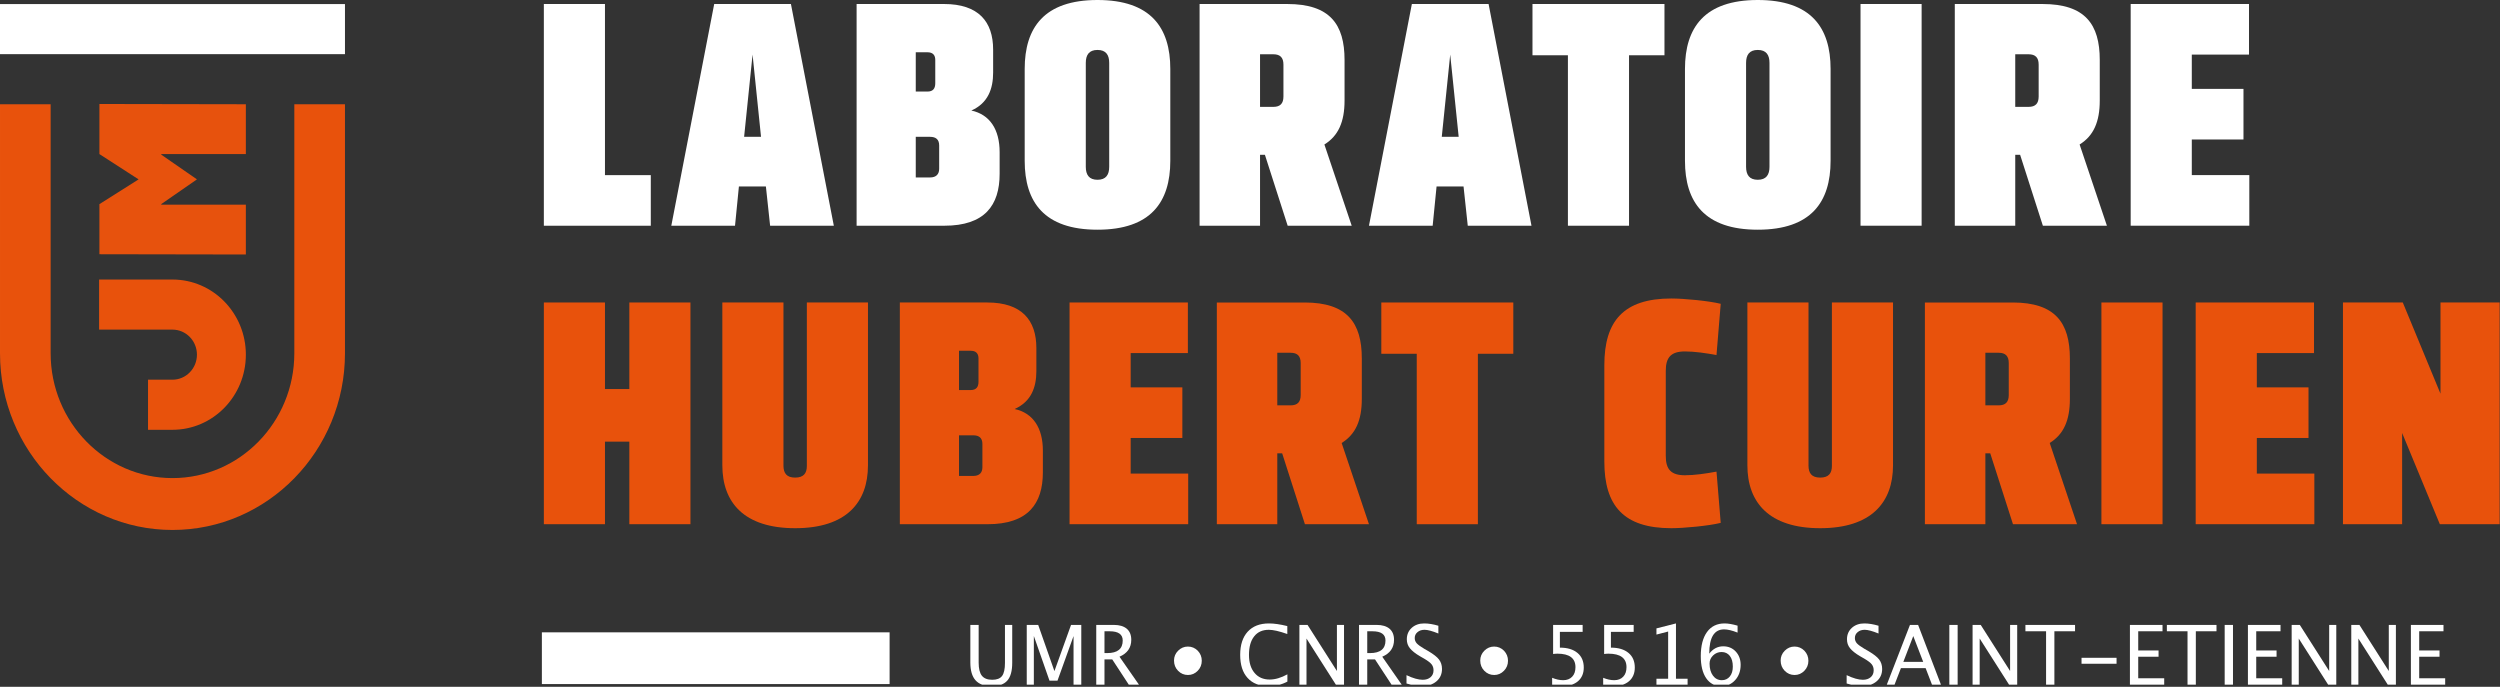 <svg clip-rule="evenodd" fill-rule="evenodd" stroke-linejoin="round" stroke-miterlimit="2" viewBox="0 0 273 75" xmlns="http://www.w3.org/2000/svg" xmlns:xlink="http://www.w3.org/1999/xlink"><rect x="0" y="0" width="273" height="75" fill="#333333" stroke="none"/><clipPath id="a"><path clip-rule="evenodd" d="m0 0h218.369v59.811h-218.369z"/></clipPath><g fill-rule="nonzero" transform="matrix(1.25 0 0 -1.25 0 74.764)"><path d="m0 0v4.353l-12.794.023v-4.375l3.424-2.211-3.424-2.164v-4.375l12.794-.023v4.354h-7.376l-.024.042 3.127 2.167-3.126 2.165.025.044z" fill="#ea530d" fill-opacity=".98" transform="translate(21.478 46.351)"/><g clip-path="url(#a)"><path d="m0 0v-21.761c0-6.009-4.775-10.898-10.644-10.898s-10.644 4.889-10.644 10.898v21.761h-4.424v-21.761c0-8.507 6.759-15.429 15.068-15.429 8.308 0 15.068 6.922 15.068 15.429v21.761z" fill="#ea530d" fill-opacity=".99" transform="translate(25.712 50.704)"/><path d="m0 55.08h30.136v4.375h-30.136z" fill="#fff"/><path d="m0 0h-6.41v-4.375h6.41c1.18 0 2.137-.98 2.137-2.188s-.957-2.187-2.137-2.187h-2.136v-4.376h2.136c3.54 0 6.41 2.938 6.41 6.563s-2.87 6.563-6.41 6.563" fill="#ea530d" fill-opacity=".99" transform="translate(15.068 35.391)"/><g fill="#fff"><path d="m47.338.05h30.378v4.522h-30.378z"/><path d="m.087-.723h.103v.456c0 .073.013.126.04.159s.07.049.128.049.098-.015.122-.046.036-.084.036-.158v-.46h.09v.458c0 .099-.02.171-.061.216-.04.045-.105.067-.193.067-.091 0-.157-.023-.2-.07-.043-.046-.065-.118-.065-.216z" transform="matrix(7.049 0 0 -7.218 84.156 0)"/><path d="m.093 0v-.723h.142l.201.559.206-.559h.127v.723h-.096v-.588l-.199.54h-.099l-.194-.541v.589z" transform="matrix(7.049 0 0 -7.218 89.041 0)"/><path d="m.093 0v-.723h.219c.069 0 .122.016.159.046.037.031.056.075.056.134 0 .096-.049.164-.146.205l.241.338h-.126l-.205-.306h-.096v.306zm.102-.382h.033c.129 0 .193-.051.193-.152 0-.075-.054-.112-.162-.112h-.064z" transform="matrix(7.049 0 0 -7.218 95.113 0)"/><path d="m.108-.292c0-.046.017-.086.051-.119s.074-.05.121-.05c.048 0 .088.017.122.05.033.034.05.074.05.122 0 .047-.017.088-.05.121-.034.034-.074.051-.121.051-.048 0-.089-.017-.123-.051-.033-.033-.05-.075-.05-.124z" transform="matrix(7.049 0 0 -7.218 101.801 0)"/><path d="m.403.018c-.112 0-.199-.033-.26-.099-.062-.066-.092-.159-.092-.28 0-.12.031-.214.093-.28.063-.067.15-.1.264-.1.064 0 .14.011.227.032v.096c-.099-.034-.175-.051-.229-.051-.078 0-.139.026-.182.08-.043.053-.064.127-.064.224 0 .092.023.165.069.218.045.053.108.08.188.08.068 0 .141-.021.219-.063v.088c-.071.037-.149.055-.233.055z" transform="matrix(7.049 0 0 -7.218 107.983 0)"/><path d="m.093 0v-.723h.101l.364.558v-.558h.088v.723h-.101l-.364-.558v.558z" transform="matrix(7.049 0 0 -7.218 112.86 0)"/><path d="m.093 0v-.723h.219c.069 0 .122.016.159.046.037.031.056.075.056.134 0 .096-.049.164-.146.205l.241.338h-.126l-.205-.306h-.096v.306zm.102-.382h.033c.129 0 .193-.051.193-.152 0-.075-.054-.112-.162-.112h-.064z" transform="matrix(7.049 0 0 -7.218 118.068 0)"/><path d="m.235.018c-.049 0-.111-.011-.186-.032v-.101c.081.038.148.056.201.056.04 0 .072-.01.097-.031s.037-.049.037-.084c0-.028-.008-.052-.024-.072s-.046-.042-.089-.067l-.05-.028c-.062-.035-.105-.069-.13-.1-.026-.031-.038-.067-.038-.108 0-.056.02-.102.06-.138.041-.036.092-.054.155-.054.055 0 .114.01.176.028v.094c-.076-.03-.133-.045-.171-.045-.035 0-.064.009-.087.028-.024.019-.035.043-.035.072 0 .024.008.045.025.064.017.018.048.04.093.066l.052.029c.062.036.106.069.131.101.024.031.037.069.037.114 0 .062-.023.113-.07.151-.046.038-.108.057-.184.057z" transform="matrix(7.049 0 0 -7.218 122.526 0)"/><path d="m.108-.292c0-.046.017-.086.051-.119s.074-.05.121-.05c.048 0 .088.017.122.05.033.034.05.074.05.122 0 .047-.017.088-.05.121-.034.034-.074.051-.121.051-.048 0-.089-.017-.123-.051-.033-.033-.05-.075-.05-.124z" transform="matrix(7.049 0 0 -7.218 128.553 0)"/><path d="m.122.003v-.086c.047.019.093.029.136.029.048 0 .085-.014.112-.042.028-.028.041-.067.041-.116 0-.108-.075-.163-.224-.163-.017 0-.035.002-.053.004v-.352h.366v.084h-.282v.191c.093 0 .165.021.218.064.052.042.078.101.078.177 0 .07-.024.125-.071.165-.048.04-.113.06-.197.06-.037 0-.078-.005-.124-.015z" transform="matrix(7.049 0 0 -7.218 134.735 0)"/><path d="m.122.003v-.086c.047.019.093.029.136.029.048 0 .085-.014.112-.042.028-.028.041-.067.041-.116 0-.108-.075-.163-.224-.163-.017 0-.035.002-.053.004v-.352h.366v.084h-.282v.191c.093 0 .165.021.218.064.052.042.078.101.078.177 0 .07-.024.125-.071.165-.048.04-.113.06-.197.06-.037 0-.078-.005-.124-.015z" transform="matrix(7.049 0 0 -7.218 139.193 0)"/><path d="m.15 0v-.072h.145v-.571l-.145.037v-.075l.242-.06v.669h.144v.072z" transform="matrix(7.049 0 0 -7.218 143.65 0)"/><path d="m.172-.375c.046-.059.104-.089.173-.089.063 0 .115.021.155.063s.061.095.061.161c0 .075-.023.137-.068.185-.045.049-.102.073-.172.073-.079 0-.142-.032-.187-.096s-.067-.153-.067-.267c0-.126.026-.223.077-.292.052-.07.125-.104.218-.104.043 0 .097.009.161.027v.084c-.068-.026-.123-.039-.167-.039-.123 0-.184.098-.184.294zm.292.156c0-.054-.012-.097-.037-.129-.025-.031-.059-.047-.102-.047-.041 0-.076.014-.105.041-.03.028-.044.061-.044.099 0 .061.014.109.042.146.027.036.064.055.11.055.041 0 .074-.015.099-.045s.037-.07.037-.12z" transform="matrix(7.049 0 0 -7.218 148.108 0)"/><path d="m.108-.292c0-.046.017-.086.051-.119s.074-.05.121-.05c.048 0 .088.017.122.05.033.034.05.074.05.122 0 .047-.017.088-.05.121-.034.034-.074.051-.121.051-.048 0-.089-.017-.123-.051-.033-.033-.05-.075-.05-.124z" transform="matrix(7.049 0 0 -7.218 154.796 0)"/><path d="m.235.018c-.049 0-.111-.011-.186-.032v-.101c.081.038.148.056.201.056.04 0 .072-.01.097-.031s.037-.049.037-.084c0-.028-.008-.052-.024-.072s-.046-.042-.089-.067l-.05-.028c-.062-.035-.105-.069-.13-.1-.026-.031-.038-.067-.038-.108 0-.056.02-.102.06-.138.041-.036.092-.054.155-.054.055 0 .114.01.176.028v.094c-.076-.03-.133-.045-.171-.045-.035 0-.064.009-.087.028-.024.019-.035.043-.035.072 0 .024.008.045.025.064.017.018.048.04.093.066l.052.029c.062.036.106.069.131.101.024.031.037.069.037.114 0 .062-.023.113-.07.151-.046.038-.108.057-.184.057z" transform="matrix(7.049 0 0 -7.218 160.978 0)"/><path d="m.459-.276-.123-.312-.123.312zm.109.276-.079-.2h-.306l-.079.2h-.096l.287-.723h.101l.283.723z" transform="matrix(7.049 0 0 -7.218 164.775 0)"/><path d="m.093-.723h.103v.723h-.103z" transform="matrix(7.049 0 0 -7.218 169.638 0)"/><path d="m.093 0v-.723h.101l.364.558v-.558h.088v.723h-.101l-.364-.558v.558z" transform="matrix(7.049 0 0 -7.218 171.669 0)"/><path d="m.265 0v-.646h-.256v-.077h.615v.077h-.256v.646z" transform="matrix(7.049 0 0 -7.218 176.877 0)"/><path d="m.072-.325h.434v.072h-.434z" transform="matrix(7.049 0 0 -7.218 181.335 0)"/><path d="m.093 0v-.723h.404v.077h-.301v.232h.252v.076h-.252v.261h.322v.077z" transform="matrix(7.049 0 0 -7.218 185.414 0)"/><path d="m.265 0v-.646h-.256v-.077h.615v.077h-.256v.646z" transform="matrix(7.049 0 0 -7.218 189.234 0)"/><path d="m.093-.723h.103v.723h-.103z" transform="matrix(7.049 0 0 -7.218 193.692 0)"/><path d="m.093 0v-.723h.404v.077h-.301v.232h.252v.076h-.252v.261h.322v.077z" transform="matrix(7.049 0 0 -7.218 195.723 0)"/><path d="m.093 0v-.723h.101l.364.558v-.558h.088v.723h-.101l-.364-.558v.558z" transform="matrix(7.049 0 0 -7.218 199.544 0)"/><path d="m.093 0v-.723h.101l.364.558v-.558h.088v.723h-.101l-.364-.558v.558z" transform="matrix(7.049 0 0 -7.218 204.752 0)"/><path d="m.093 0v-.723h.404v.077h-.301v.232h.252v.076h-.252v.261h.322v.077z" transform="matrix(7.049 0 0 -7.218 209.96 0)"/><path d="m0 0h5.339v-14.948h4.004v-4.421h-9.343z" transform="translate(47.511 59.462)"/><path d="m0 0h1.477l-.739 7.184zm7.837-7.766h-5.566l-.369 3.432h-2.357l-.34-3.432h-5.566l3.748 19.37h6.702z" transform="translate(65.006 47.858)"/><path d="m0 0c.54 0 .795.291.795.757v2.035c0 .523-.284.757-.795.757h-1.25v-3.549zm-.227 7.504c.482 0 .681.262.681.726v2.037c0 .407-.199.669-.681.669h-1.023v-3.432zm-6.191 7.648h7.639c3.01 0 4.288-1.541 4.288-3.984v-2.007c0-1.425-.454-2.675-1.903-3.315 1.619-.349 2.471-1.658 2.471-3.635v-1.891c0-2.762-1.306-4.537-4.827-4.537h-7.668z" transform="translate(81.251 44.309)"/><path d="m0 0v9.074c0 .698-.284 1.134-1.022 1.134-.739 0-1.023-.436-1.023-1.134v-9.074c0-.697.284-1.134 1.023-1.134.738 0 1.022.437 1.022 1.134m-7.383.523v8.028c0 3.606 1.703 6.02 6.361 6.02 4.657 0 6.36-2.414 6.36-6.02v-8.028c0-3.606-1.703-6.019-6.36-6.019-4.658 0-6.361 2.413-6.361 6.019" transform="translate(96.9 45.24)"/><path d="m0 0c.596 0 .88.291.88.901v2.792c0 .612-.284.902-.88.902h-1.164v-4.595zm-.738-4.188h-.426v-6.195h-5.282v19.369h7.667c3.72 0 4.998-1.773 4.998-4.885v-3.548c0-1.862-.54-3.083-1.761-3.839l2.386-7.097h-5.594z" transform="translate(111.241 50.475)"/><path d="m0 0h1.477l-.739 7.184zm7.838-7.766h-5.567l-.369 3.432h-2.356l-.341-3.432h-5.565l3.748 19.37h6.702z" transform="translate(125.953 47.858)"/><path d="m0 0h-3.095v4.479h11.53v-4.479h-3.096v-14.891h-5.339z" transform="translate(136.973 54.983)"/><path d="m0 0v9.074c0 .698-.284 1.134-1.022 1.134-.739 0-1.023-.436-1.023-1.134v-9.074c0-.697.284-1.134 1.023-1.134.738 0 1.022.437 1.022 1.134m-7.383.523v8.028c0 3.606 1.703 6.02 6.361 6.02 4.657 0 6.36-2.414 6.36-6.02v-8.028c0-3.606-1.703-6.019-6.36-6.019-4.658 0-6.361 2.413-6.361 6.019" transform="translate(154.582 45.24)"/><path d="m162.535 40.093h5.338v19.369h-5.338z"/><path d="m0 0c.597 0 .881.291.881.901v2.792c0 .612-.284.902-.881.902h-1.164v-4.595zm-.738-4.188h-.426v-6.195h-5.281v19.369h7.667c3.719 0 4.997-1.773 4.997-4.885v-3.548c0-1.862-.539-3.083-1.76-3.839l2.385-7.097h-5.594z" transform="translate(177.216 50.475)"/><path d="m0 0h10.337v-4.42h-4.998v-2.996h4.515v-4.421h-4.515v-3.111h5.025v-4.421h-10.364z" transform="translate(186.136 59.462)"/></g><g fill="#ea530d" fill-opacity=".99"><path d="m0 0h5.339v-7.562h2.13v7.562h5.338v-19.369h-5.338v7.213h-2.13v-7.213h-5.339z" transform="translate(47.511 33.386)"/><path d="m0 0v14.222h5.339v-14.25c0-.669.284-1.048 1.022-1.048s1.022.379 1.022 1.018v14.28h5.339v-14.222c0-3.257-1.903-5.496-6.361-5.496s-6.361 2.239-6.361 5.496" transform="translate(63.104 19.164)"/><path d="m0 0c.54 0 .795.291.795.757v2.035c0 .523-.284.757-.795.757h-1.25v-3.549zm-.227 7.504c.482 0 .681.262.681.726v2.037c0 .407-.199.669-.681.669h-1.023v-3.432zm-6.191 7.648h7.639c3.01 0 4.288-1.541 4.288-3.984v-2.007c0-1.425-.454-2.675-1.903-3.315 1.619-.349 2.471-1.658 2.471-3.635v-1.891c0-2.762-1.306-4.537-4.827-4.537h-7.668z" transform="translate(85.028 18.233)"/><path d="m0 0h10.336v-4.42h-4.997v-2.996h4.515v-4.421h-4.515v-3.111h5.026v-4.421h-10.365z" transform="translate(93.436 33.386)"/><path d="m0 0c.596 0 .88.291.88.901v2.792c0 .612-.284.902-.88.902h-1.164v-4.595zm-.738-4.188h-.426v-6.195h-5.282v19.369h7.667c3.72 0 4.998-1.773 4.998-4.885v-3.548c0-1.862-.54-3.083-1.761-3.839l2.386-7.097h-5.594z" transform="translate(112.748 24.399)"/><path d="m0 0h-3.095v4.479h11.53v-4.479h-3.095v-14.891h-5.34z" transform="translate(123.767 28.907)"/><path d="m0 0c.823 0 1.846.146 2.755.319l.369-4.478c-1.051-.262-3.238-.465-4.316-.465-4.175 0-5.85 1.978-5.85 5.816v8.434c0 3.84 1.675 5.817 5.85 5.817 1.078 0 3.265-.204 4.316-.465l-.369-4.479c-.909.175-1.932.319-2.755.319-1.222 0-1.676-.523-1.676-1.686v-7.445c0-1.164.454-1.687 1.676-1.687" transform="translate(147.198 18.292)"/><path d="m0 0v14.222h5.339v-14.25c0-.669.284-1.048 1.022-1.048.739 0 1.022.379 1.022 1.018v14.28h5.339v-14.222c0-3.257-1.903-5.496-6.361-5.496-4.459 0-6.361 2.239-6.361 5.496" transform="translate(152.652 19.164)"/><path d="m0 0c.596 0 .88.291.88.901v2.792c0 .612-.284.902-.88.902h-1.164v-4.595zm-.738-4.188h-.426v-6.195h-5.283v19.369h7.668c3.719 0 4.998-1.773 4.998-4.885v-3.548c0-1.862-.54-3.083-1.762-3.839l2.387-7.097h-5.595z" transform="translate(174.605 24.399)"/><path d="m183.58 14.017h5.339v19.369h-5.339z"/><path d="m0 0h10.336v-4.42h-4.997v-2.996h4.515v-4.421h-4.515v-3.111h5.026v-4.421h-10.365z" transform="translate(191.816 33.386)"/><path d="m0 0h5.226l3.294-7.969v7.969h5.168v-19.369h-5.225l-3.294 7.969v-7.969h-5.169z" transform="translate(204.681 33.386)"/></g></g></g></svg>
